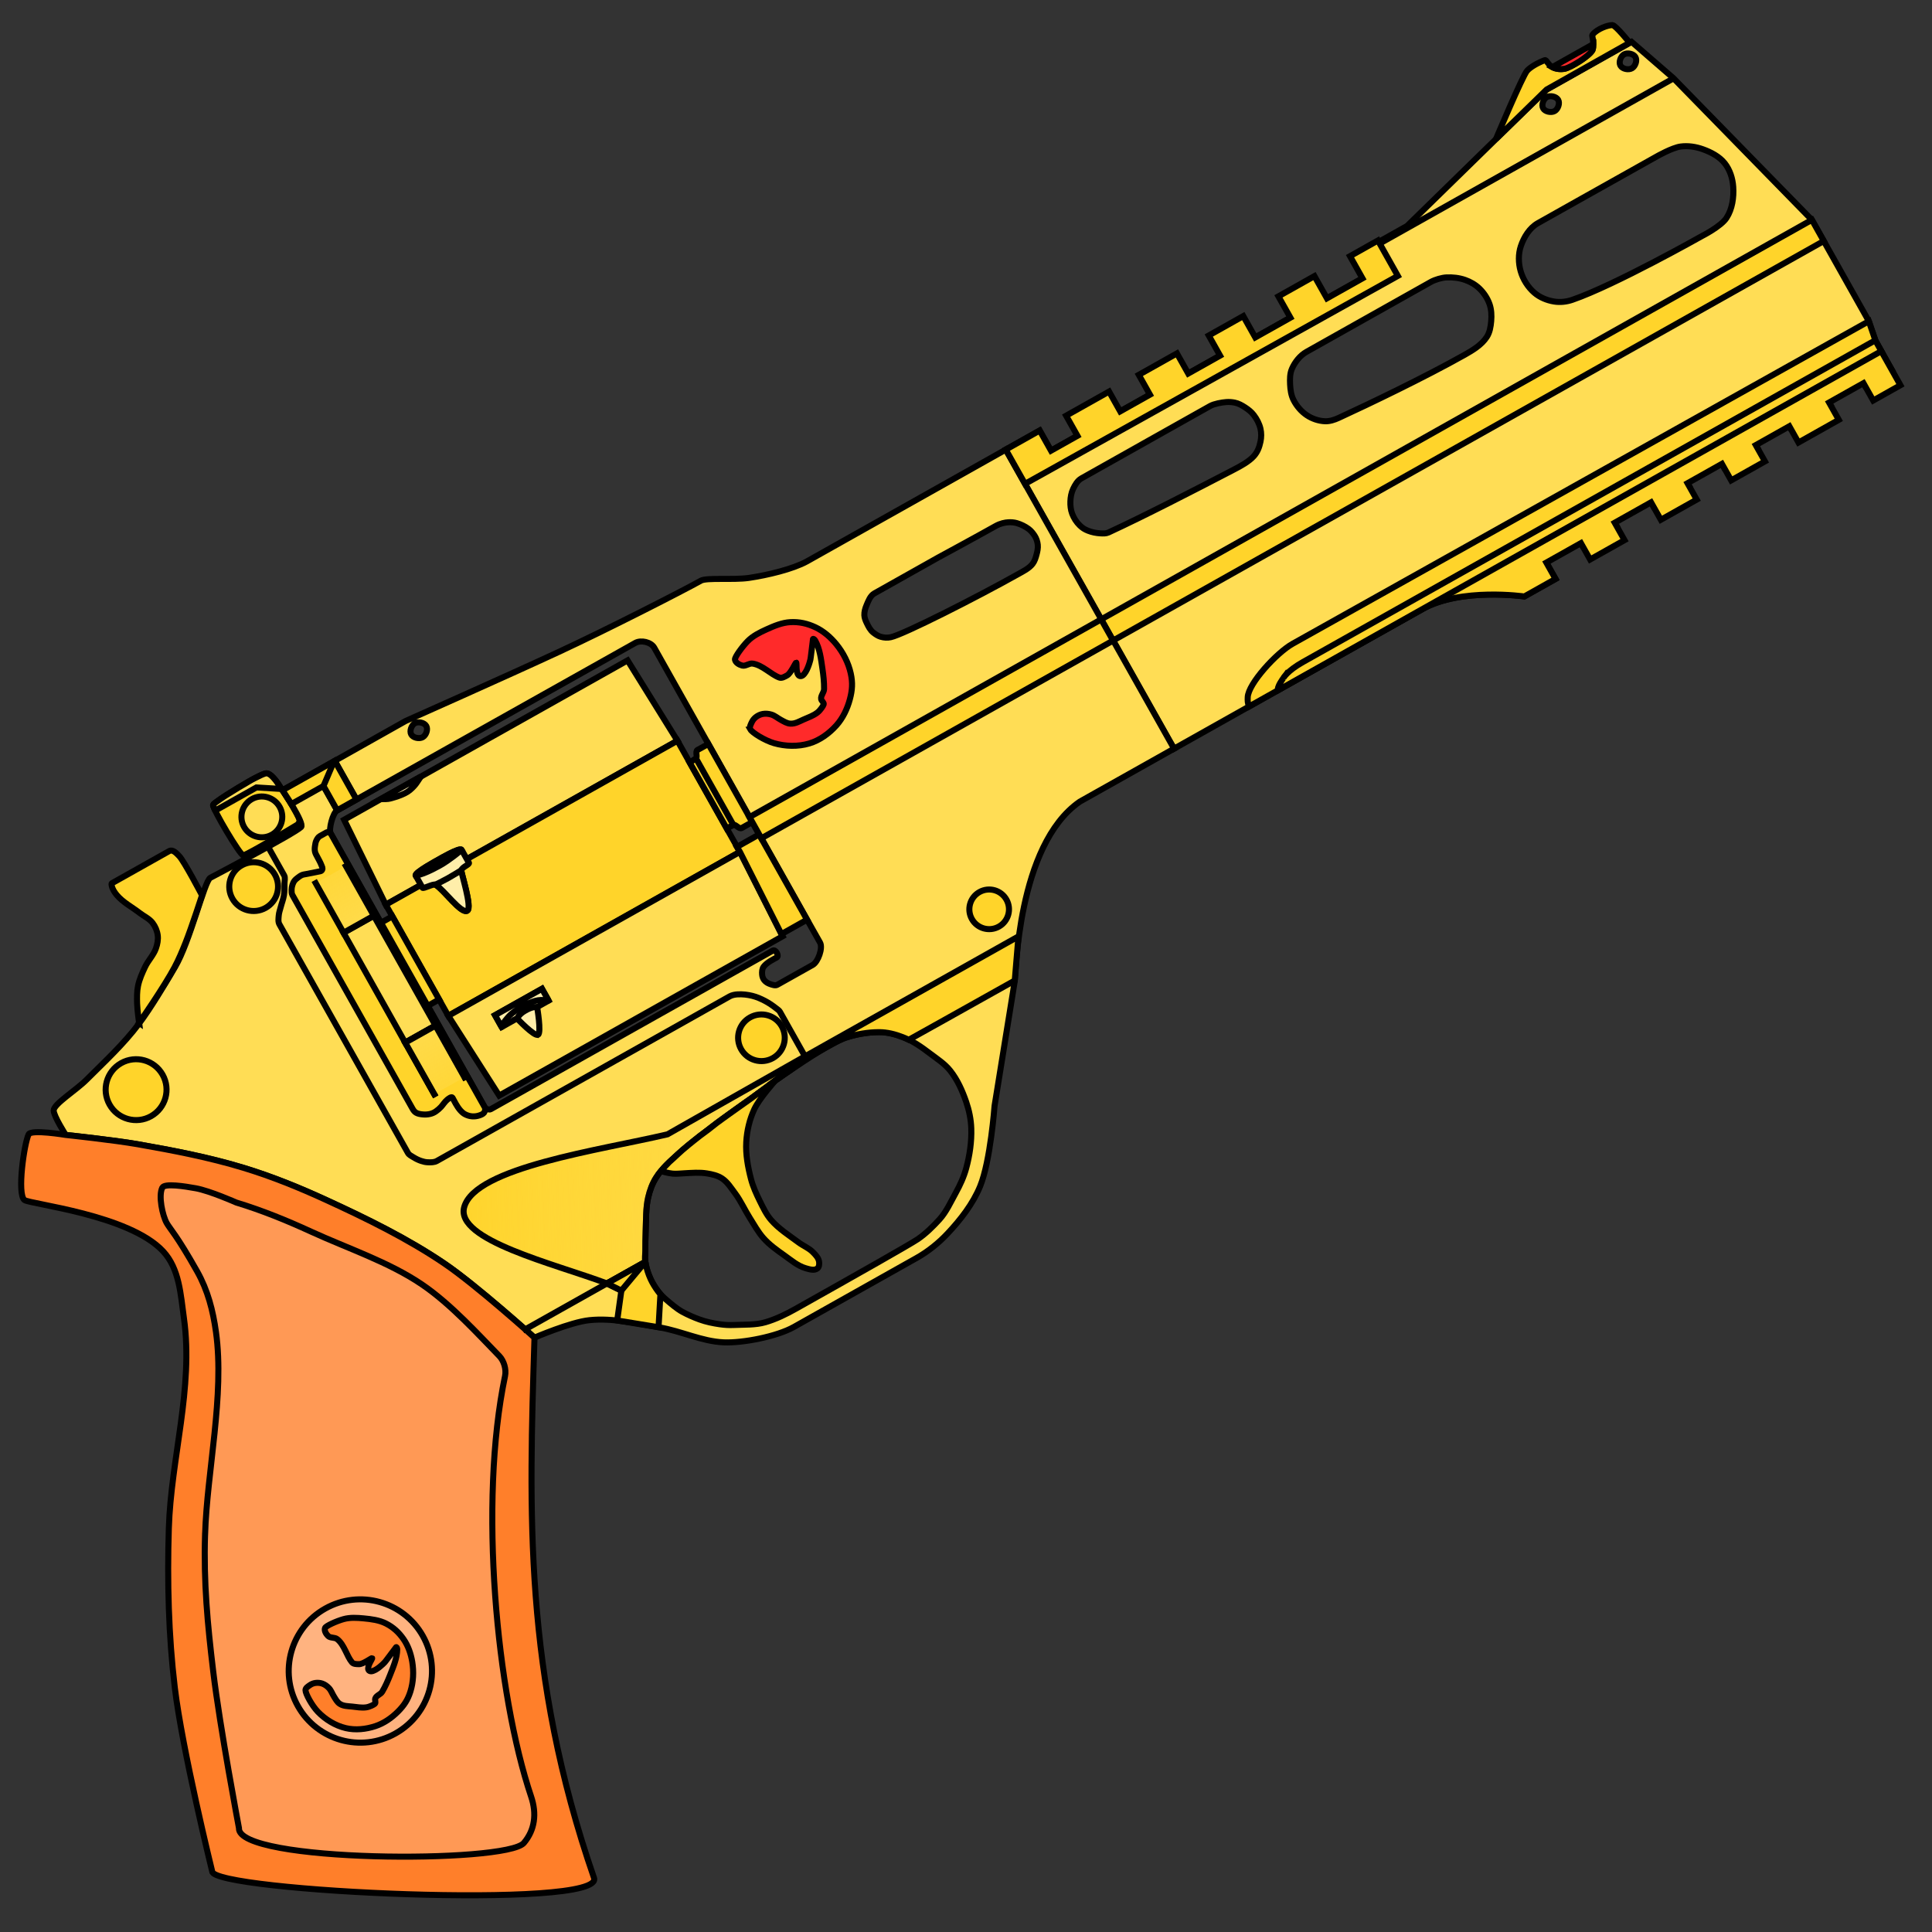 <?xml version="1.0" encoding="UTF-8"?>
<svg cursor="default" version="1.1" viewBox="0 0 256 256" xmlns="http://www.w3.org/2000/svg" xmlns:cc="http://creativecommons.org/ns#" xmlns:dc="http://purl.org/dc/elements/1.1/" xmlns:rdf="http://www.w3.org/1999/02/22-rdf-syntax-ns#" xmlns:xlink="http://www.w3.org/1999/xlink">
 <rect x="0" y="0" width="256" height="256" fill="#333333" stroke="none"/>
 <defs>
  <linearGradient id="innoGrad1">
   <stop stop-color="#ffdd55" offset="0"/>
   <stop stop-color="#ffdd55" stop-opacity="0" offset="1"/>
  </linearGradient>
  <linearGradient id="linearGradient1225-7-9" x1="4137" x2="4135.7" y1="351.02" y2="193.33" gradientTransform="matrix(.112 -.063 -.063 -.112 -386.59 431.05)" gradientUnits="userSpaceOnUse" xlink:href="#innoGrad1"/>
  <linearGradient id="linearGradient1276-2" x1="4045.6" x2="4447.3" y1="599.9" y2="807.4" gradientTransform="matrix(.112 -.063 .063 .112 -433.55 347.51)" gradientUnits="userSpaceOnUse">
   <stop stop-color="#ffd42a" offset="0"/>
   <stop stop-color="#ffd42a" stop-opacity="0" offset="1"/>
  </linearGradient>
  <linearGradient id="linearGradient1225-6" x1="4137" x2="4135.7" y1="351.02" y2="193.33" gradientTransform="matrix(.112 -.063 .063 .112 -433.55 347.51)" gradientUnits="userSpaceOnUse" xlink:href="#innoGrad1"/>
 </defs>
 <g stroke="#000000" stroke-linecap="square" stroke-width=".8">
  <g>
   <path d="m215.2 7.201c-0.456 0.254-0.742 1.034-0.486 1.49 0.256 0.455 1.071 0.618 1.526 0.36 0.451-0.255 0.723-1.03 0.469-1.482-0.254-0.451-1.057-0.62-1.509-0.368zm-10.24 5.665c-0.456 0.254-0.742 1.034-0.486 1.49 0.256 0.455 1.071 0.618 1.526 0.36 0.451-0.255 0.723-1.03 0.469-1.482-0.254-0.451-1.057-0.62-1.509-0.368zm-49.98 85.341-21.716-38.631 4.496-2.527 1.498 2.666 3.501-1.968 0.179 0.318 5.689-3.198-0.201-0.358 3.939-2.214 0.112 0.199 5.053-2.84-0.09-0.159 4.217-2.371 0.179 0.318 4.575-2.572-0.09-0.159 4.655-2.617 0.067 0.119 11.06-6.217-1.543-2.745 5.888-3.31 18.492-18.072 11.25-6.324 5.517 4.785 18.374 18.801 7.551 13.432 0.901 2.635 2.157 3.837-3.605 2.027-1.139-2.026-4.557 2.562 1.139 2.026-5.345 3.005-1.06-1.885-4.445 2.499 1.202 2.138-4.473 2.514-1.218-2.166-4.557 2.562 1.17 2.082-4.754 2.673-1.249-2.222-4.811 2.704 1.234 2.194-4.557 2.562-1.154-2.054-3.609 4.314 1.218 2.166-4.135 2.325s-8.371-1.218-13.53 1.682l-32.886 18.487zm54.608-71.902-5.809 3.265c-1.104 0.621-1.862 1.851-2.263 3.052-0.35 1.047-0.328 2.251-0.023 3.312 0.311 1.084 0.961 2.117 1.814 2.855 0.716 0.619 1.657 1.006 2.59 1.162 0.806 0.135 1.669 0.046 2.442-0.221 5.652-1.947 17.184-8.456 17.184-8.456s2.523-1.272 3.255-2.406c0.76-1.177 0.978-2.712 0.884-4.109-0.075-1.108-0.44-2.265-1.133-3.133-0.709-0.888-1.8-1.457-2.869-1.843-0.942-0.34-1.989-0.502-2.981-0.366-1.123 0.154-3.14 1.306-3.14 1.306zm-29.618 16.466-6.843 3.847c-0.86 0.483-1.537 1.337-1.935 2.24-0.281 0.638-0.28 1.38-0.247 2.076 0.034 0.699 0.133 1.427 0.447 2.052 0.404 0.805 1.024 1.541 1.774 2.039 0.704 0.468 1.564 0.76 2.409 0.792 0.623 0.024 1.251-0.185 1.817-0.446 3.934-1.808 11.34-5.354 16.668-8.349 1.095-0.616 2.248-1.311 2.941-2.36 0.403-0.61 0.528-1.384 0.592-2.113 0.066-0.753 0.029-1.544-0.222-2.257-0.273-0.777-0.754-1.499-1.347-2.07-0.53-0.511-1.199-0.892-1.894-1.134-0.79-0.275-1.653-0.371-2.489-0.329-0.577 0.029-1.506 0.298-2.01 0.581-3.322 1.868-9.663 5.431-9.663 5.431zm-28.307 15.912-8.375 4.708c-0.517 0.291-0.844 0.865-1.097 1.402-0.239 0.507-0.339 1.082-0.36 1.642-0.02 0.546 0.041 1.111 0.232 1.623 0.216 0.578 0.563 1.125 1.005 1.555 0.356 0.347 0.645 0.53 1.107 0.713 0.526 0.208 1.097 0.32 1.662 0.348 0.347 0.017 0.721 0.034 1.037-0.112 4.688-2.168 11.204-5.515 16.662-8.36 0.865-0.451 1.959-1.038 2.607-1.766 0.525-0.59 0.729-1.224 0.878-1.907 0.123-0.562 0.128-1.166-2e-3 -1.727-0.152-0.653-0.478-1.273-0.885-1.806-0.308-0.404-0.717-0.73-1.142-1.007-0.424-0.277-0.883-0.537-1.38-0.638-0.37-0.076-0.761-0.102-1.138-0.074-0.592 0.044-1.6 0.227-2.121 0.519-2.969 1.669-8.693 4.885-8.693 4.885z" fill="#ffdd55"/>
   <path d="m39.693 108.65c-0.315-1.067-2.526-4.32-2.526-4.32s-1.087-1.845-1.893-1.855c-0.835-9e-3 -6.953 3.835-7.042 4.168-0.12 0.451 3.639 6.793 4.013 6.697 0.785-0.201 7.115-4.039 7.115-4.039 0.165-0.093 0.387-0.47 0.334-0.652z" fill="#ffd42a"/>
   <path d="m28.518 107.41 5.461-3.07 3.31 0.201s-0.343-0.537-0.511-0.788c-0.146-0.219-0.303-0.431-0.481-0.625-0.172-0.187-0.345-0.383-0.562-0.515-0.119-0.072-0.253-0.135-0.392-0.143-0.153-8e-3 -0.301 0.057-0.446 0.108-0.229 0.08-0.441 0.2-0.659 0.306-0.306 0.148-0.612 0.296-0.91 0.46-0.291 0.159-0.571 0.34-0.857 0.508-0.267 0.156-0.538 0.306-0.803 0.465-0.308 0.184-0.611 0.375-0.915 0.566-0.509 0.32-1.03 0.621-1.519 0.971-0.345 0.247-0.955 0.648-0.995 0.793-0.039 0.139 0.28 0.764 0.28 0.764z" fill="#ffdd55"/>
   <path d="m54.976 95.83c-0.456 0.254-0.742 1.034-0.486 1.49 0.256 0.455 1.071 0.618 1.526 0.36 0.451-0.255 0.723-1.03 0.469-1.482-0.254-0.451-1.057-0.62-1.509-0.368zm38.887 2.752s-4.942-8.793-7.17-12.757c-0.423-0.753-1.76-1.058-2.513-0.634-11.424 6.422-36.947 20.747-36.947 20.747s-1.764 0.992-2.556 1.437c-0.584 0.328-1.147 2.547-0.869 3.041 6.439 11.455 20.507 36.457 20.507 36.457s0.489 0.226 0.693 0.111c11.587-6.514 28.693-16.134 37.393-21.024 0.374-0.21 0.889 0.704 0.515 0.914-0.371 0.208-1.315 0.653-1.729 1.219-0.209 0.286-0.232 0.691-0.202 1.044 0.022 0.261 0.113 0.529 0.275 0.735 0.192 0.243 0.472 0.411 0.771 0.517 0.281 0.1 0.697 0.251 0.957 0.104 1.511-0.849 3.228-1.809 4.702-2.638 0.709-0.398 1.371-2.242 0.972-2.951-0.623-1.109-1.721-3.047-1.721-3.047l-13.076-23.277zm61.707 0.621-12.491 7.021c-8.359 5.785-8.459 23.246-8.638 23.897l-2.657 16.415s-0.541 7.32-1.915 10.658c-0.961 2.334-2.57 4.394-4.295 6.237-1.2 1.282-2.602 2.405-4.133 3.266l-16.255 9.138c-2.234 1.256-6.738 2.145-9.298 2.033-2.905-0.127-5.627-1.498-8.495-1.979-3.068-0.514-6.189-1.278-9.283-0.96-2.535 0.26-7.285 2.315-7.285 2.315s-7.674-6.93-11.969-9.841c-4.856-3.291-10.293-5.949-15.628-8.401-3.611-1.659-7.218-3.125-10.972-4.266-4.577-1.391-9.295-2.294-14.006-3.121-3.159-0.555-9.541-1.233-9.541-1.233s-1.606-2.504-1.597-3.243c0.01-0.856 2.946-2.661 4.349-4.063 2.393-2.39 4.905-4.702 6.936-7.407 1.628-2.169 3.423-5.218 4.806-7.551 1.956-3.3 3.894-11.371 4.657-11.8 0 0 11.136-5.847 12.041-6.732 0.489-0.478-2.462-4.874-2.462-4.874l16.305-9.175s13.524-6.013 20.257-9.136c6.48-3.005 16.587-8.173 18.872-9.457 0.755-0.425 4.306-0.077 6.324-0.361 2.493-0.366 5.857-1.167 7.734-2.201 8.916-5.012 26.337-14.805 26.337-14.805zm-31.354-25.272-8.355 4.697c-0.552 0.31-0.801 1-1.047 1.583-0.174 0.412-0.302 0.864-0.284 1.311 0.014 0.35 0.153 0.691 0.304 1.007 0.224 0.468 0.471 0.965 0.88 1.286 0.297 0.233 0.619 0.455 0.982 0.56 0.445 0.129 0.888 0.154 1.341 0.058 1.67-0.355 11.467-5.321 16.902-8.376 0.657-0.369 1.411-0.737 1.877-1.33 0.278-0.354 0.415-0.807 0.532-1.242 0.114-0.42 0.207-0.862 0.162-1.295-0.044-0.423-0.184-0.85-0.416-1.206-0.218-0.335-0.484-0.665-0.806-0.902-0.455-0.336-1.001-0.599-1.543-0.762-0.364-0.109-0.757-0.134-1.136-0.114-0.422 0.022-1.042 0.135-1.69 0.499-2.646 1.488-7.705 4.226-7.705 4.226zm-12.499 95.957s8.906-5.009 9.909-5.704c1.069-0.741 1.98-1.641 2.857-2.601 0.9-0.985 1.514-2.35 2.159-3.517 0.577-1.044 1.083-2.144 1.393-3.296 0.458-1.701 0.722-3.482 0.665-5.243-0.039-1.202-0.291-2.406-0.683-3.543-0.5-1.454-1.145-2.902-2.1-4.108-0.735-0.929-1.763-1.585-2.707-2.3-1.105-0.838-2.242-1.643-3.534-2.146-1.029-0.4-2.088-0.675-3.192-0.669-1.433 7e-3 -2.876 0.256-4.244 0.683-0.916 0.286-1.761 0.77-2.599 1.239-2.351 1.317-6.78 4.404-6.78 4.404l-3.082 2.288s-6.905 4.782-9.948 7.563c-1.082 0.989-2.143 1.907-2.901 3.103-0.504 0.795-0.831 1.706-1.043 2.623-0.332 1.436-0.268 2.937-0.335 4.409-0.041 0.896-0.035 1.793-0.043 2.69-0.004 0.482-0.084 0.97-0.002 1.445 0.172 1 0.524 1.984 1.021 2.869 0.439 0.78 1.01 1.504 1.691 2.085 0.627 0.536 1.465 1.264 2.19 1.657 0.729 0.395 1.495 0.733 2.275 1.017 0.866 0.315 1.778 0.505 2.689 0.635 0.617 0.088 1.246 0.127 1.869 0.098 1.357-0.065 2.861 0.018 4.165-0.361 1.422-0.413 2.769-1.075 4.06-1.801 2.052-1.154 6.249-3.516 6.249-3.516z" fill="#ffdd55"/>
   <path d="m215.94 5.664s-1.871-2.332-2.284-2.337c-0.612-0.007-1.995 0.493-2.6 1.225-0.029 0.035-0.089 0.116-0.072 0.2 0.048 0.23 0.133 0.667 0.135 1.125 1e-3 0.276-0.025 0.595-0.116 0.783-0.493 0.831-2.841 2.266-3.652 2.445-0.545 0.109-1.161 0.059-1.655-0.196-0.27-0.139-0.589-0.549-0.764-0.795-0.082-0.115-0.176-0.166-0.249-0.138-0.994 0.386-1.903 0.917-2.337 1.401-0.595 0.663-4.117 9.035-4.117 9.035l6.707-6.544z" fill="#ffd42a"/>
   <path d="m211.12 5.846c1e-3 0.276-0.022 0.626-0.113 0.813-0.493 0.831-2.841 2.266-3.652 2.445-0.545 0.109-1.162 0.041-1.655-0.214l5.42-3.045z" fill="#ff2a2a"/>
   <path d="m99.42 96.641c0.252 0.449 1.915 1.478 3.136 1.832 1.5 0.435 3.188 0.484 4.684 0.037 1.376-0.411 2.625-1.32 3.583-2.39 0.863-0.964 1.449-2.198 1.785-3.448 0.331-1.233 0.396-2.193 0.121-3.439-0.311-1.409-1-2.752-1.914-3.869-0.751-0.919-1.69-1.74-2.765-2.244-1.067-0.5-2.125-0.742-3.301-0.684-1.107 0.055-2.173 0.504-3.182 0.962-0.887 0.402-1.794 0.852-2.479 1.544-0.723 0.73-1.755 2.139-1.699 2.463 0.07 0.409 0.563 0.685 0.966 0.786 0.45 0.113 0.908-0.331 1.367-0.264 1.318 0.193 2.417 1.442 3.541 1.852 0.336 0.123 0.722-0.114 1.034-0.289 0.505-0.284 1.12-1.714 1.199-1.698 0.111 0.022-0.087 1.374 0.38 1.741 0.117 0.092 0.32 0.067 0.446-0.011 0.623-0.389 1.016-1.954 1.016-1.954 0.07 0.009 0.359-2.8 0.38-2.872 0.035-0.124 0.237 0.064 0.3 0.177 0.623 1.108 0.772 2.467 0.963 3.763 0.13 0.884 0.225 1.759 0.215 2.662-5e-3 0.467-0.475 0.888-0.386 1.347 0.05 0.257 0.401 0.444 0.33 0.696-0.047 0.168-0.424 0.757-0.815 1.066-0.546 0.431-1.229 0.657-1.864 0.941-0.563 0.252-1.098 0.569-1.713 0.541-0.475-0.022-0.864-0.282-1.284-0.505-0.42-0.223-0.788-0.56-1.243-0.697-0.368-0.11-0.772-0.153-1.151-0.084-0.336 0.061-0.661 0.218-0.929 0.429-0.223 0.176-0.409 0.411-0.528 0.669-0.134 0.29-0.346 0.661-0.19 0.94z" fill="#ff2a2a"/>
   <path d="m22.37 202.54c-0.215 7.027-0.043 14.095 0.792 21.075 0.984 8.222 4.951 24.344 4.951 24.344-0.052 2.655 52.076 5.144 50.598 0.876-9.373-27.07-8.609-48.665-7.887-71.588 0 0-7.674-6.93-11.969-9.841-4.856-3.291-10.293-5.949-15.628-8.401-3.611-1.659-7.218-3.125-10.972-4.266-4.577-1.391-9.295-2.294-14.006-3.121-3.159-0.555-9.541-1.233-9.541-1.233s-4.572-0.765-4.91-0.084c-0.593 1.196-1.562 7.933-0.557 8.707 0.714 0.55 13.88 1.949 18.373 6.792 2.173 2.342 2.321 5.731 2.762 8.895 1.285 9.231-1.72 18.529-2.006 27.845z" fill="#ff7f2a"/>
   <path d="m27.171 203.35c-0.195 6.35 0.324 11.801 1.079 18.109 0.889 7.431 3.413 20.765 3.413 20.765-0.3 4.587 35.438 4.719 37.754 1.976 1.467-1.738 1.719-3.885 0.961-6.139-4.585-13.638-6.981-38.929-3.457-55.73 0.187-0.891-0.151-2.025-0.76-2.649-2.648-2.709-6.386-6.867-10.268-9.498-4.388-2.974-9.851-4.772-14.672-6.987-3.263-1.5-6.523-2.824-9.916-3.856 0 0-3.499-1.552-5.365-1.888-1.456-0.262-4.132-0.692-4.437-0.076-0.535 1.081 0.027 3.69 0.589 4.689 0.435 0.773 1.353 1.64 4.03 6.401 1.415 2.517 2.098 5.18 2.496 8.039 1.161 8.343-1.187 18.424-1.445 26.843z" fill="#ff9955"/>
  </g>
  <circle transform="rotate(-29.342)" cx="-66.876" cy="216.41" r="9.493" fill="#ffb380"/>
  <path d="m40.479 223.95c-0.004 0.47 0.843 2.041 1.649 2.876 0.989 1.026 2.303 1.832 3.691 2.159 1.276 0.3 2.678 0.149 3.922-0.263 1.121-0.371 2.146-1.081 2.98-1.917 0.823-0.825 1.31-1.556 1.659-2.667 0.395-1.257 0.46-2.634 0.245-3.933-0.177-1.069-0.547-2.146-1.169-3.033-0.617-0.881-1.344-1.554-2.302-2.042-0.901-0.46-1.949-0.589-2.956-0.686-0.884-0.085-1.807-0.141-2.664 0.095-0.904 0.249-2.362 0.895-2.465 1.177-0.13 0.356 0.135 0.798 0.407 1.062 0.305 0.294 0.869 0.151 1.202 0.413 0.955 0.752 1.258 2.241 1.96 3.076 0.21 0.25 0.623 0.239 0.95 0.242 0.529 5e-3 1.666-0.848 1.721-0.799 0.078 0.068-0.694 1.048-0.49 1.551 0.051 0.126 0.222 0.199 0.358 0.194 0.67-0.025 1.692-1.085 1.692-1.085 0.051 0.039 1.557-2.053 1.607-2.101 0.084-0.083 0.158 0.159 0.157 0.276-0.011 1.161-0.511 2.304-0.949 3.416-0.299 0.759-0.622 1.494-1.04 2.204-0.217 0.367-0.78 0.487-0.918 0.891-0.078 0.226 0.115 0.534-0.055 0.701-0.114 0.112-0.679 0.407-1.13 0.473-0.629 0.093-1.271-0.038-1.903-0.103-0.56-0.056-1.127-0.049-1.602-0.351-0.366-0.233-0.556-0.616-0.787-0.983-0.231-0.367-0.369-0.802-0.667-1.117-0.241-0.255-0.542-0.472-0.873-0.59-0.293-0.104-0.622-0.128-0.93-0.083-0.257 0.038-0.51 0.14-0.722 0.29-0.238 0.168-0.575 0.366-0.578 0.658z" fill="#ff7f2a"/>
 </g>
 <g fill="#ffd42a" stroke="#000000" stroke-linecap="square" stroke-width=".8">
  <path d="m18.429 135.54s3.331-4.797 4.693-7.359c0.562-1.056 1.016-2.142 1.454-3.242 0.822-2.068 2.194-6.305 2.194-6.305s-2.372-4.534-3.034-5.211c-0.371-0.38-0.851-0.912-1.314-0.652-2.221 1.248-5.572 3.128-7.586 4.26-0.087 0.049-0.055 0.2-0.036 0.298 0.088 0.471 0.368 0.901 0.676 1.268 0.82 0.977 2.004 1.579 3.012 2.361 0.573 0.445 1.284 0.75 1.726 1.325 0.363 0.472 0.61 1.059 0.687 1.65 0.075 0.575-0.045 1.175-0.234 1.724-0.309 0.896-1.028 1.598-1.434 2.454-0.383 0.807-0.758 1.635-0.94 2.509-0.16 0.767-0.144 1.564-0.125 2.347 0.021 0.862 0.262 2.574 0.262 2.574z"/>
  <path d="m165.33 92.388c0.061-1.779 3.804-5.885 5.959-7.091l76.34-42.734 0.901 2.635 3.286 5.846-3.605 2.027-1.292-2.298-4.557 2.562 1.29 2.295-5.345 3.005-1.211-2.154-4.445 2.499 1.213 2.158-4.473 2.514-1.229-2.186-4.557 2.562 1.22 2.171-4.754 2.673-1.299-2.311-4.811 2.704 1.297 2.308-4.557 2.562-1.218-2.167-4.585 2.578 1.218 2.166-4.135 2.325s-8.371-1.218-13.53 1.682l-22.927 12.889c-0.216-0.383-0.208-0.79-0.193-1.217z"/>
  <path d="m170.03 89.882s0.474-0.959 2.629-2.166c9.692-5.448 75.822-42.624 75.822-42.624l0.805 1.432-79.924 44.928c-0.216-0.383 0.668-1.571 0.668-1.571z"/>
  <path d="m64.314 146.87s-0.045 0.411-0.167 0.565c-0.159 0.199-0.424 0.295-0.666 0.375-0.293 0.096-0.611 0.133-0.919 0.111-0.335-0.024-0.613-0.113-0.915-0.26-0.251-0.122-0.476-0.333-0.661-0.543-0.455-0.516-0.791-1.242-1.023-1.655-0.119-0.212-0.507 0.099-0.696 0.252-0.332 0.271-0.55 0.657-0.842 0.971-0.202 0.217-0.426 0.404-0.667 0.576-0.249 0.177-0.538 0.296-0.836 0.358-0.287 0.061-0.62 0.073-0.913 0.045-0.299-0.027-0.594-0.07-0.858-0.214-0.216-0.117-0.371-0.334-0.491-0.548l-15.911-28.305c-0.117-0.209-0.113-0.47-0.111-0.71 0.001-0.206 0.041-0.412 0.103-0.608 0.062-0.195 0.143-0.389 0.264-0.554 0.122-0.168 0.29-0.299 0.454-0.426 0.178-0.137 0.362-0.274 0.57-0.36 0.172-0.071 0.363-0.085 0.546-0.124 0.294-0.062 0.591-0.112 0.886-0.171 0.317-0.063 0.636-0.122 0.951-0.194 0.142-0.033 0.203-0.064 0.272-0.192 0.112-0.208-0.003-0.382-0.079-0.584-0.148-0.392-0.36-0.757-0.555-1.128-0.113-0.215-0.251-0.435-0.306-0.672-0.063-0.273-0.043-0.54-7.1e-4 -0.805 0.037-0.234 0.07-0.476 0.173-0.689 0.107-0.219 0.248-0.464 0.46-0.583 0.289-0.162 0.612-0.345 0.905-0.509 0.157-0.088 0.527 0.123 0.527 0.123z"/>
 </g>
 <g stroke="#000000" stroke-linecap="square" stroke-width=".8">
  <path d="m35.549 112.25 2.103 3.741c0.174 0.31 0.045 0.711 0.045 1.067-7.58e-4 0.519 0.011 1.044-0.069 1.557-0.084 0.537-0.295 1.047-0.429 1.574-0.094 0.369-0.234 0.732-0.264 1.111-0.031 0.391-0.106 0.832 0.086 1.173l17.032 30.298c0.151 0.269 0.466 0.409 0.729 0.572 0.318 0.198 0.658 0.367 1.013 0.485 0.289 0.097 0.592 0.172 0.897 0.18 0.403 0.011 0.846 0.024 1.198-0.174l38.808-21.816c0.301-0.169 0.711-0.242 1.056-0.26 0.651-0.033 1.298 0.041 1.924 0.195 0.591 0.145 1.156 0.394 1.694 0.676 0.535 0.281 1.035 0.628 1.508 1.003 0.168 0.133 0.364 0.253 0.469 0.44l3.495 6.217" fill="none"/>
  <path d="m135.82 64.111-2.549-4.535 4.496-2.527 1.498 2.666 3.501-1.968-1.498-2.665 5.689-3.198 1.476 2.625 3.939-2.214-1.476-2.626 5.053-2.84 1.499 2.666 4.217-2.371-1.499-2.667 4.575-2.572 1.589 2.826 4.655-2.617-1.588-2.824 4.774-2.684 1.655 2.944 4.707-2.646-1.651-2.938 3.703-2.081 2.637 4.693z" fill="#ffd42a"/>
  <path d="m182.91 32.215 38.679-21.743" fill="none"/>
  <path d="m182.78 32.086 3.632-2.042" fill="none"/>
  <path d="m53.689 138.15 4.021-2.26-8.176-14.544-4.014 2.256z" fill="#ffdd55"/>
  <path d="m41.83 117.02 3.69 6.577 4.014-2.256-3.695-6.574" fill="url(#linearGradient1225-6)"/>
  <path d="m57.541 144.99-3.851-6.84 4.014-2.256 3.846 6.842" fill="none"/>
  <path d="m134.95 124.08-0.489 5.846c-7.998 4.496-12.228 6.831-14.049 7.855-0.255-0.127-0.514-0.244-0.781-0.347-1.029-0.4-2.088-0.675-3.192-0.669-1.433 7e-3 -2.876 0.256-4.244 0.683-0.181 0.057-0.655 0.215-1.585 0.712-1.544 0.826-3.77 2.135-3.77 2.135l-0.179-0.318z" fill="#ffd42a"/>
  <path d="m80.42 170.06c-7.026-2.634-20.135-5.75-18.909-10.122 1.476-5.267 17.966-7.52 26.935-9.634l18.221-10.334 0.179 0.318s-1.548 1.104-3.982 2.795l-3.082 2.288s-6.905 4.782-9.948 7.563c-1.082 0.989-2.143 1.907-2.901 3.103-0.504 0.794-0.831 1.706-1.043 2.623-0.332 1.436-0.268 2.937-0.335 4.409-0.041 0.896-0.035 1.793-0.043 2.69-0.004 0.482-0.084 0.97-0.002 1.445z" fill="url(#linearGradient1276-2)"/>
  <path d="m80.42 170.06-10.794 6.068" fill="none"/>
 </g>
 <g fill="#ffd42a" stroke="#000000" stroke-linecap="square" stroke-width=".8">
  <path d="m81.781 174.97 0.552-3.957-1.913-0.945 5.088-2.858s0.166 0.815 0.291 1.215c0.11 0.351 0.245 0.697 0.398 1.033 0.129 0.284 0.278 0.559 0.439 0.827 0.171 0.285 0.36 0.558 0.556 0.826 0.1 0.137 0.316 0.399 0.316 0.399l-0.249 4.354z"/>
  <path d="m82.333 171.01 3.175-3.803-5.088 2.858 1.913 0.945"/>
  <path d="m44.357 100.82 2.875 5.115-2.556 1.437-1.812-3.223-4.247 2.387-1.181-1.827z"/>
  <path d="m44.357 100.82-0.095 0.053-1.397 3.276 1.812 3.223 2.556-1.437z"/>
 </g>
 <g stroke="#000000" stroke-linecap="square" stroke-width=".8">
  <path d="m45.596 108.62 5.52 11.256 38.648-21.726-6.608-10.644z" fill="#ffdd55"/>
  <path d="m89.764 98.15 8.279 14.728-38.642 21.722-8.285-14.725z" fill="#ffd42a"/>
  <path d="m66.148 145.17-6.747-10.566 38.648-21.726 5.659 11.178z" fill="#ffdd55"/>
 </g>
 <g fill="#ffeeaa" stroke="#000000" stroke-linecap="square" stroke-width=".8">
  <path d="m61.917 120.67c-0.817 0.476-3.071-2.768-4.21-3.443-0.278-0.165-1.618 0.588-1.72 0.405-0.312-0.554-0.674-1.2-0.907-1.614-0.21-0.373 3.03-2.122 3.03-2.122s2.84-1.67 3.055-1.289c0.254 0.453 0.678 1.199 0.969 1.717 0.128 0.227-0.879 0.535-1.006 0.988-0.069 0.246 1.482 4.955 0.79 5.358z"/>
  <path d="m55.079 116.02c-0.21-0.373 3.03-2.122 3.03-2.122s2.84-1.67 3.055-1.289c-1.545 1.32-2.685 1.961-2.685 1.961s-2.164 1.28-3.4 1.45z"/>
  <path d="m61.917 120.67c-0.817 0.476-3.071-2.768-4.21-3.443 0 0 1.127-0.569 1.646-0.857 0.624-0.347 1.774-1.058 1.774-1.058-0.069 0.246 1.482 4.955 0.79 5.358z"/>
  <path d="m65.593 134.52 6.222-3.498 0.878 1.563-1.521 0.855c-0.171 0.096-0.405-3e-3 -0.598 0.047-0.249 0.064-0.464 0.154-0.693 0.27-0.195 0.099-0.41 0.223-0.591 0.346-0.181 0.123-0.35 0.282-0.5 0.442-0.111 0.118-0.14 0.318-0.282 0.397l-2.037 1.145z"/>
  <path d="m65.593 134.52s0.67 1.194 0.845 1.505c0.086 0.152 0.054-0.078 0.253-0.415 0.153-0.258 0.348-0.49 0.542-0.718 0.155-0.182 0.318-0.361 0.498-0.519 0.263-0.23 0.552-0.429 0.844-0.621 0.265-0.174 0.543-0.329 0.822-0.481 0.247-0.133 0.489-0.279 0.752-0.377 0.253-0.095 0.523-0.207 0.785-0.274 0.246-0.063 0.486-0.111 0.741-0.116 0.788-0.014 1.121 0.263 0.954-0.034l-0.815-1.449z"/>
 </g>
 <path d="m91.372 101.01s0.524-0.296 0.793-0.447c0.342-0.192-0.089-0.992 0.252-1.184 0.434-0.244 1.445-0.798 1.445-0.798l5.818 10.35s-0.918 0.516-1.398 0.785c-0.365 0.205-0.827-0.577-1.142-0.4-0.261 0.147-0.836 0.468-0.836 0.468z" fill="#ffd42a" stroke="#000000" stroke-linecap="square" stroke-width=".8"/>
 <path d="m92.237 100.52 4.929 8.769" fill="none" stroke="#000000" stroke-linecap="square" stroke-width=".8"/>
 <g fill="#ffd42a" stroke="#000000" stroke-linecap="square" stroke-width=".8">
  <g>
   <path d="m97.649 112.22 2.94-1.653 6.349 11.295-3.397 1.91-5.498-10.89z"/>
   <path d="m50.476 122.27 1.511-0.849 6.195 11.016-1.508 0.848z"/>
   <path d="m106.84 140.29-4.115 2.905s-2.107 2.353-2.767 3.763c-0.636 1.359-0.99 2.872-1.075 4.37-0.093 1.649 0.217 3.317 0.634 4.915 0.265 1.016 0.71 1.981 1.175 2.923 0.425 0.859 0.843 1.746 1.468 2.473 1.026 1.192 2.391 2.046 3.651 2.985 0.609 0.454 1.351 0.738 1.886 1.277 0.352 0.354 0.744 0.755 0.831 1.247 0.055 0.315 0.026 0.739-0.228 0.933-0.411 0.315-1.055 0.108-1.552-0.036-1.042-0.303-1.903-1.051-2.788-1.679-0.995-0.706-2.014-1.419-2.819-2.336-0.703-0.801-1.216-1.744-1.785-2.645-0.678-1.073-1.196-2.259-1.958-3.275-0.523-0.697-1-1.483-1.727-1.964-0.588-0.389-1.313-0.549-2.009-0.663-0.977-0.16-1.982-0.069-2.97-0.018-0.5 0.026-1.044 0.09-1.543 0.05-0.564-0.046-1.558-0.325-1.558-0.325l0.471-0.57 0.632-0.654 0.544-0.488 0.562-0.524 0.602-0.546 0.891-0.748 0.644-0.518 0.8-0.632 1.091-0.808 1.162-0.913 0.783-0.57 0.916-0.658 1.577-1.12 1.141-0.81 1.008-0.748 1.112-0.794 0.683-0.54 1.013-0.738 1.34-0.896 1.421-1.006z"/>
   <path d="m145.92 82.067 94.165-52.937 1.577 2.806-94.173 52.939z"/>
   <path d="m99.312 108.27 46.598-26.197 1.577 2.806-46.605 26.199z"/>
  </g>
  <circle transform="rotate(-29.342)" cx="-55.032" cy="134.7" r="4.034"/>
  <circle transform="rotate(-29.342)" cx="-28.27" cy="118.88" r="3.233"/>
 </g>
 <g stroke="#000000" stroke-linecap="square" stroke-width=".8">
  <circle transform="rotate(-29.342)" cx="-22.796" cy="111.36" r="2.705" fill="#ffdd55"/>
  <path d="m50.444 105.88s0.657 0.026 0.981-0.018c0.313-0.043 0.617-0.142 0.919-0.235 0.314-0.097 0.625-0.206 0.927-0.337 0.246-0.107 0.492-0.218 0.717-0.364 0.228-0.148 0.442-0.32 0.634-0.512 0.167-0.166 0.319-0.329 0.464-0.514 0.152-0.194 0.286-0.416 0.428-0.624 0.086-0.125 0.255-0.377 0.255-0.377z" fill="#ffeeaa"/>
  <path d="m71.293 137.11c0.464-0.261-0.12-3.667-0.12-3.667s-0.405-3e-3 -0.598 0.047c-0.249 0.064-0.464 0.154-0.693 0.27-0.195 0.099-0.41 0.223-0.591 0.346-0.181 0.123-0.35 0.282-0.5 0.442-0.111 0.118-0.14 0.318-0.282 0.397 0 0 2.301 2.436 2.783 2.165z" fill="#ffeeaa"/>
  <circle transform="rotate(-29.342)" cx="20.568" cy="169.31" r="3.09" fill="#ffd42a"/>
  <circle transform="rotate(-29.342)" cx="55.212" cy="169.26" r="2.626" fill="#ffd42a"/>
  <path d="m57.541 144.99-3.851-6.84 4.014-2.256 3.846 6.842" fill="url(#linearGradient1225-7-9)"/>
 </g>
</svg>
